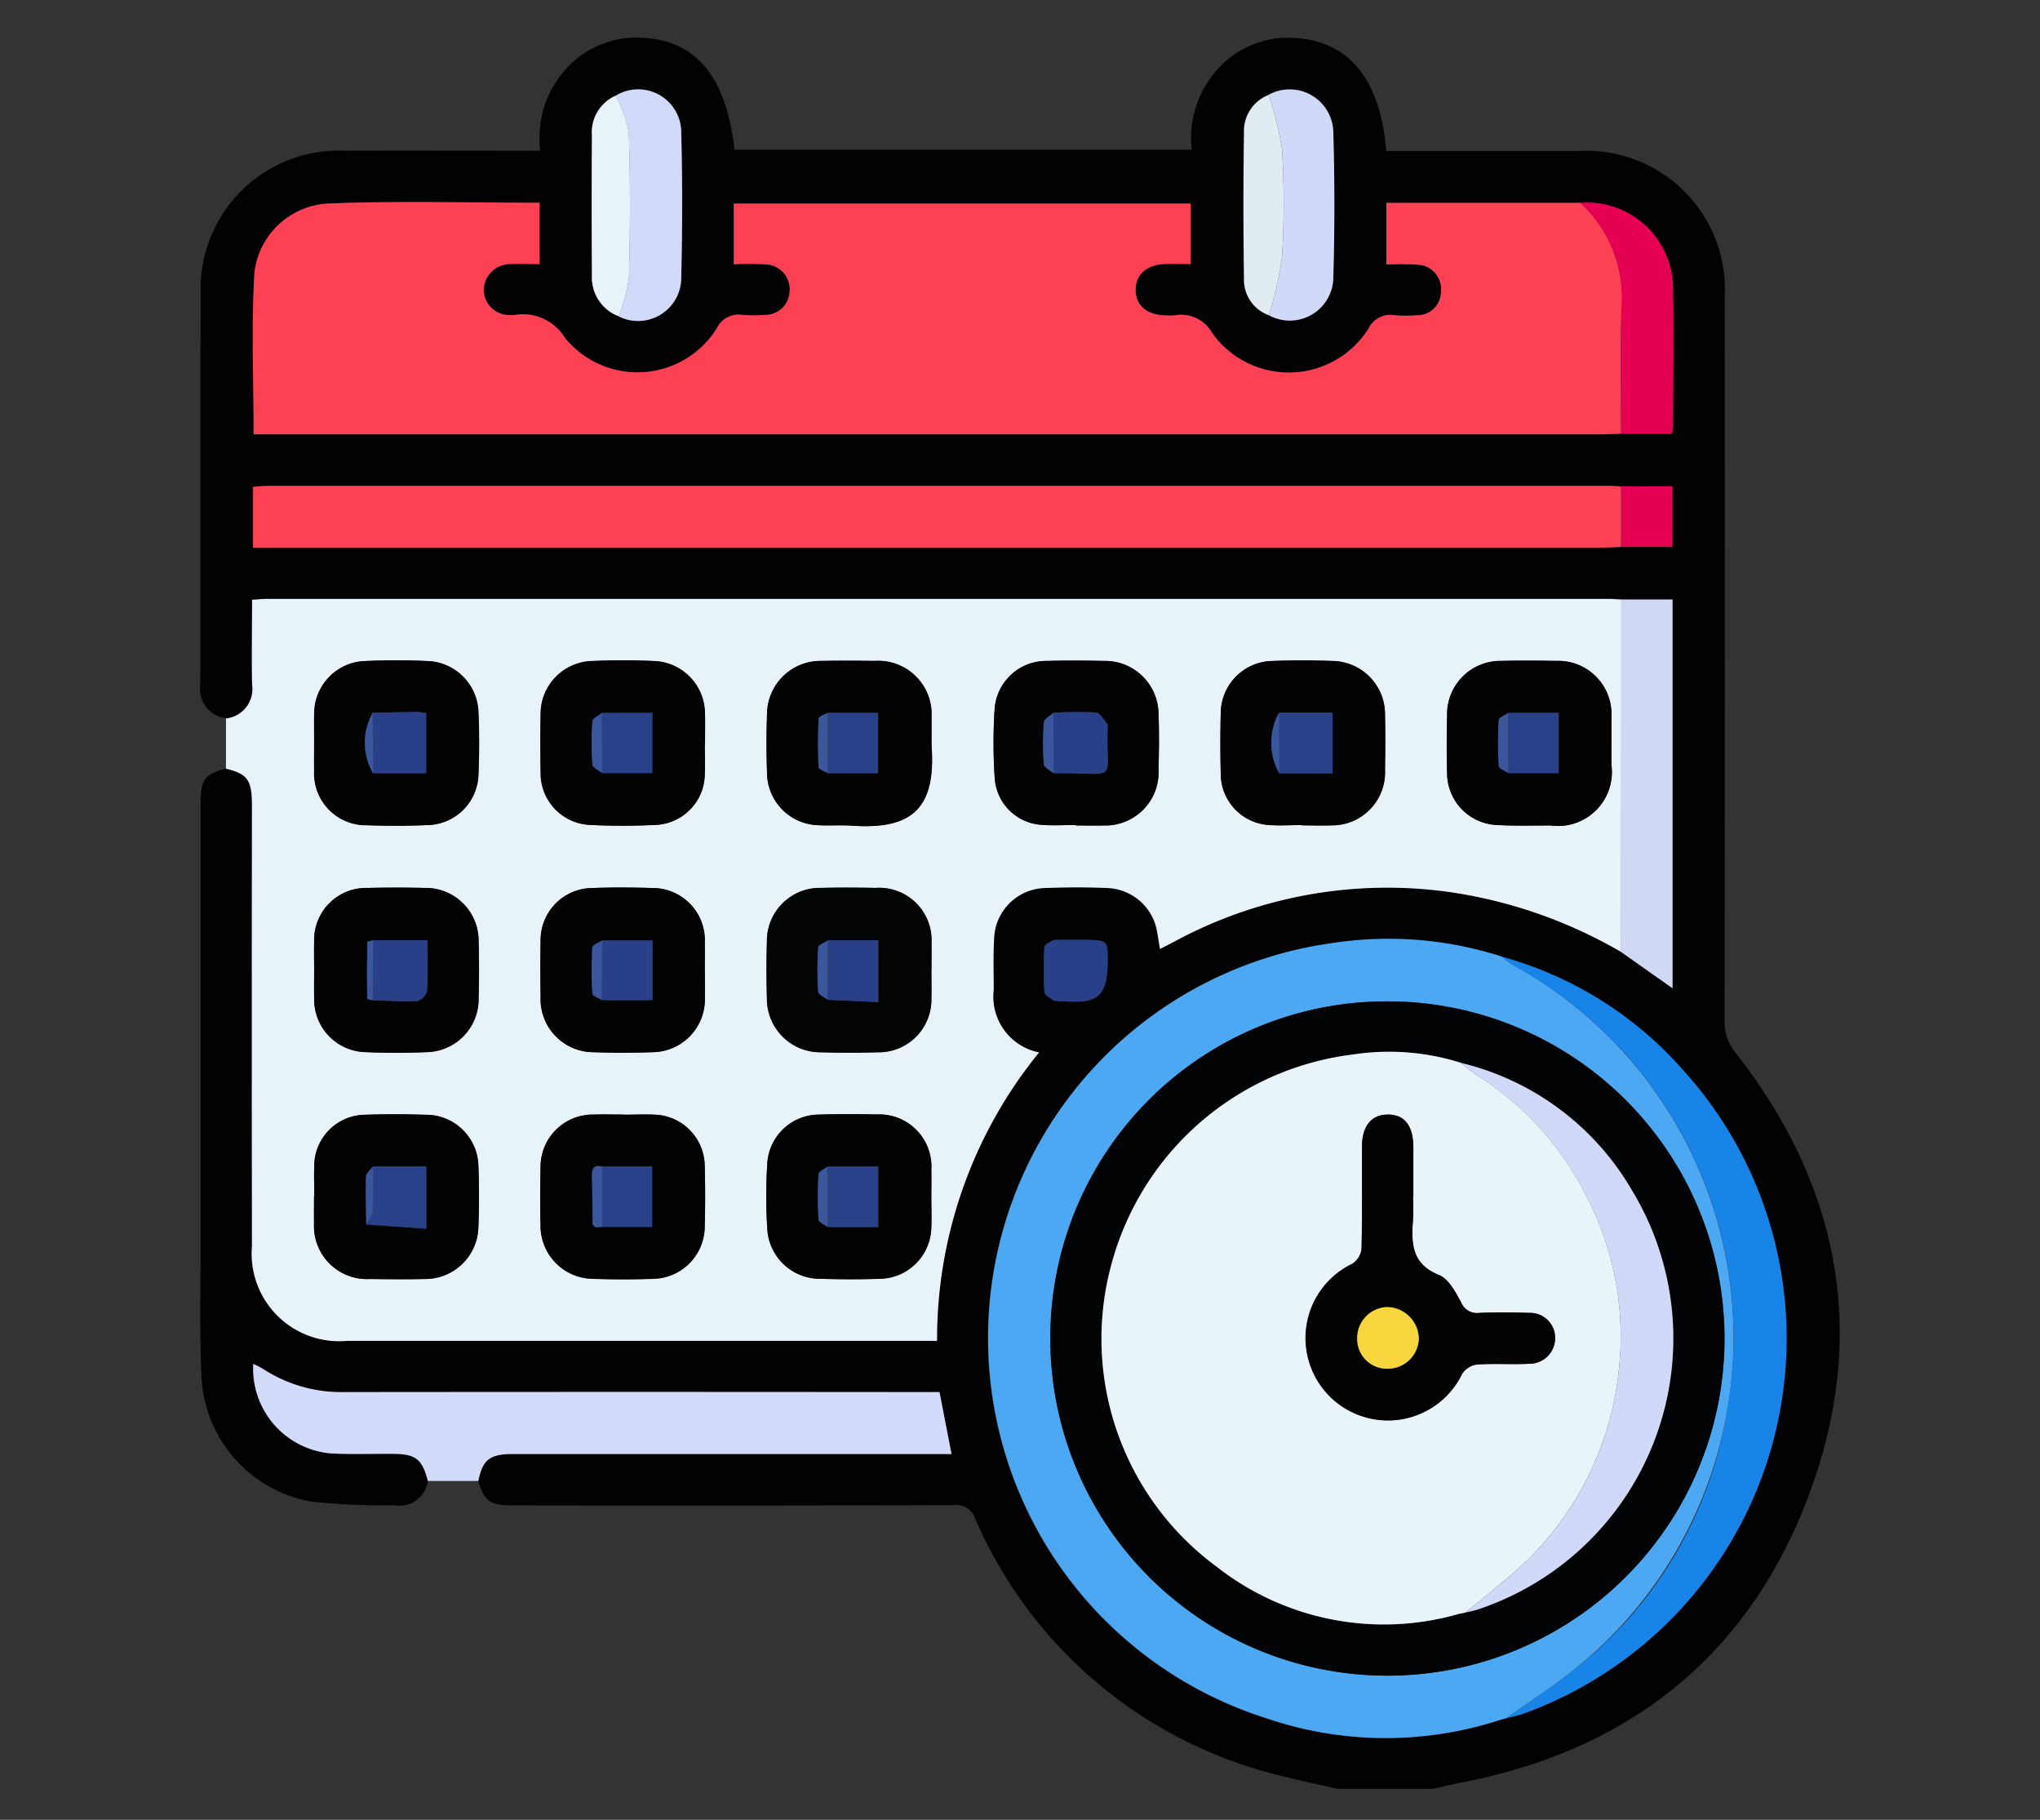 <svg xmlns="http://www.w3.org/2000/svg" width="74" height="66" viewBox="0 0 74 66"><rect x="0" y="0" width="74" height="66" fill="#333333" stroke="none"/><g transform="translate(9624 8402)"><rect width="74" height="66" transform="translate(-9624 -8402)" fill="none"/><g transform="translate(-9616.731 -8400.63)"><g transform="translate(0 0)"><path d="M20.6,53.013a1.039,1.039,0,0,1-1.211.884,25.15,25.15,0,0,1-3.024-.136,4.829,4.829,0,0,1-3.979-4.588c-.066-1.547-.03-3.1-.031-4.648q0-8.027,0-16.055c0-.892.147-1.091.915-1.291.784.189.944.41.944,1.334q0,8,0,15.994a3.172,3.172,0,0,0,3.449,3.42h21.4a16.464,16.464,0,0,1,3.7-10.459,2.066,2.066,0,0,1-1.644-2.286c0-.6-.022-1.2.012-1.8a1.9,1.9,0,0,1,1.915-1.879c.722-.025,1.448-.027,2.17,0a1.906,1.906,0,0,1,1.837,1.625c.034.179.058.36.095.584.194-.1.358-.181.518-.267a16.247,16.247,0,0,1,9.94-1.806,17.316,17.316,0,0,1,6.266,2.177l1.874,1.323v-14.1H63.889c-.144-.008-.288-.022-.432-.022q-24.365,0-48.73,0c-.16,0-.319.02-.508.033,0,1.05-.014,2.061,0,3.072a1.072,1.072,0,0,1-.948,1.231,1.081,1.081,0,0,1-.925-1.245c.014-4.711-.009-9.423.013-14.134a5.019,5.019,0,0,1,5.25-5.206c2.333-.007,4.666,0,7.072,0a3.689,3.689,0,0,1,1.3-3.319,3.428,3.428,0,0,1,2.355-.78c1.977.074,3.1,1.409,3.385,4.063H48.31a3.726,3.726,0,0,1,1.367-3.325A3.447,3.447,0,0,1,52.046.678c1.964.108,3.122,1.519,3.317,4.1h2.392c1.529,0,3.059,0,4.589,0a5.027,5.027,0,0,1,5.3,5.283q.012,13.143-.006,26.285a1.761,1.761,0,0,0,.422,1.167c3.792,4.854,4.789,10.252,2.636,16.011-2.169,5.8-6.488,9.246-12.587,10.424-.348.067-.692.154-1.038.232H53.595c-.67-.154-1.344-.293-2.009-.465a16.19,16.19,0,0,1-11.125-9.319.712.712,0,0,0-.77-.505q-8,.023-16,.009c-.836,0-1.04-.148-1.261-.882.152-.767.412-.978,1.234-.978q7.622,0,15.243,0h.689l-.436-2.247H38.45q-10.441,0-20.882,0a5.183,5.183,0,0,1-2.929-.829,4.122,4.122,0,0,0-.373-.194,3.085,3.085,0,0,0,2.915,3.251c.722.028,1.446,0,2.169.01.813.006,1.044.189,1.252.982M43.3,33.391c-.118.082-.332.159-.337.248a14.1,14.1,0,0,0,0,1.657c.006.106.215.2.331.3.267.012.534.034.8.033.9,0,1.169-.36,1.165-1.541,0-.7,0-.7-1.032-.7H43.3M27.407,2.774a1.454,1.454,0,0,0-.855,1.44q-.019,2.529,0,5.059a1.509,1.509,0,0,0,.973,1.5,1.566,1.566,0,0,0,2.269-1.418c.04-1.749.043-3.5,0-5.25a1.561,1.561,0,0,0-2.384-1.331M51.1,2.74a1.4,1.4,0,0,0-.9,1.352q-.036,2.652,0,5.3a1.364,1.364,0,0,0,.9,1.339,1.579,1.579,0,0,0,2.339-1.369q.074-2.626,0-5.255A1.584,1.584,0,0,0,51.1,2.74M59.7,61.619l0,.006c.238-.066.482-.113.712-.2a14.478,14.478,0,0,0,5.753-23.268,14.667,14.667,0,0,0-12.859-4.636,14.462,14.462,0,0,0-2.3,28.1,13.389,13.389,0,0,0,8.4.085l.285-.085m4.181-44.677c-.124-.007-.247-.02-.371-.02q-24.37,0-48.74,0c-.176,0-.352.023-.515.035v2.2H63.206c.227,0,.454-.015.68-.023h1.86v-2.2Zm0-1.909h1.832a1.062,1.062,0,0,0,.055-.215c0-1.689.026-3.378,0-5.067a3.12,3.12,0,0,0-3.363-3.092H55.37V8.891a10.6,10.6,0,0,1,1.157.008.886.886,0,0,1,.823.982.852.852,0,0,1-.885.852,4.54,4.54,0,0,1-.805,0,.876.876,0,0,0-.94.488,3.415,3.415,0,0,1-5.667.159,1.293,1.293,0,0,0-1.362-.643,2.626,2.626,0,0,1-.372,0c-.641-.021-1.031-.357-1.044-.9-.013-.569.385-.937,1.055-.962.3-.012.609,0,.939,0V6.686H31.706V8.895a10.66,10.66,0,0,1,1.2.009.9.9,0,0,1,.826.985.884.884,0,0,1-.9.846,5.127,5.127,0,0,1-.805,0,.882.882,0,0,0-.941.494,3.391,3.391,0,0,1-5.506.336,1.782,1.782,0,0,0-1.839-.825.689.689,0,0,1-.124,0,.929.929,0,0,1-.981-.9.955.955,0,0,1,.951-.949c.345-.025.693,0,1.073,0V6.659c-2.567,0-5.106-.068-7.64.027a2.84,2.84,0,0,0-2.7,2.5c-.118,1.929-.03,3.871-.03,5.871H63.142c.248,0,.5-.014.743-.021" transform="translate(-12.349 -0.672)" fill="#030202"/><path d="M68.536,136.317a17.313,17.313,0,0,0-6.266-2.177,16.246,16.246,0,0,0-9.94,1.806c-.161.086-.324.167-.518.267-.036-.225-.061-.406-.095-.584A1.906,1.906,0,0,0,49.88,134c-.722-.031-1.447-.029-2.17,0a1.9,1.9,0,0,0-1.915,1.879c-.034.6-.016,1.2-.012,1.8a2.066,2.066,0,0,0,1.644,2.286,16.465,16.465,0,0,0-3.7,10.459h-21.4A3.172,3.172,0,0,1,18.876,147q-.012-8,0-15.994c0-.925-.161-1.145-.944-1.334q0-.909,0-1.819a1.073,1.073,0,0,0,.948-1.231c-.018-1.011,0-2.023,0-3.072.189-.013.348-.033.508-.033q24.365,0,48.73,0c.144,0,.288.014.432.022q0,6.389-.008,12.779m-.35-7.53c0-.33,0-.661,0-.991a1.933,1.933,0,0,0-2.011-2.034c-.661-.011-1.322-.015-1.983,0a1.935,1.935,0,0,0-1.968,1.959c-.013.7-.017,1.4,0,2.106a1.89,1.89,0,0,0,1.83,1.888c.639.033,1.28.019,1.92.015a1.955,1.955,0,0,0,2.21-2.2c0-.248,0-.5,0-.743M35.3,128.75c0-.351.008-.7,0-1.053a1.916,1.916,0,0,0-1.863-1.93c-.742-.033-1.488-.032-2.23,0a1.919,1.919,0,0,0-1.866,1.93q-.021,1.053,0,2.106a1.874,1.874,0,0,0,1.8,1.91c.783.038,1.571.037,2.353,0a1.863,1.863,0,0,0,1.8-1.847c.014-.371,0-.743,0-1.115m0,8.229c0-.33,0-.661,0-.991A1.894,1.894,0,0,0,33.387,134c-.722-.022-1.446-.025-2.168,0a1.89,1.89,0,0,0-1.873,1.91c-.015.681-.01,1.363,0,2.044a1.923,1.923,0,0,0,1.921,2c.7.027,1.405.025,2.106,0A1.918,1.918,0,0,0,35.3,137.97c.006-.33,0-.661,0-.991m8.212,8.223h0c0-.33.007-.661,0-.991a1.891,1.891,0,0,0-1.972-2c-.7-.014-1.4-.016-2.106.005A1.886,1.886,0,0,0,37.567,144a19.455,19.455,0,0,0,0,2.353,1.915,1.915,0,0,0,1.914,1.82c.722.019,1.446.023,2.169,0a1.9,1.9,0,0,0,1.867-1.856c.018-.371,0-.743,0-1.115m13.445-13.484v.01c.351,0,.7.012,1.053,0a1.924,1.924,0,0,0,1.961-2.021c.01-.661.015-1.322,0-1.983a1.933,1.933,0,0,0-1.909-1.957c-.722-.025-1.446-.027-2.168,0a1.907,1.907,0,0,0-1.882,1.907q-.025,1.084,0,2.168a1.866,1.866,0,0,0,1.77,1.873c.39.028.784,0,1.177,0m-8.2,0v.017c.331,0,.661.01.991,0a1.932,1.932,0,0,0,2.007-2.044c.015-.66.025-1.323,0-1.982a1.938,1.938,0,0,0-1.991-1.941c-.681-.014-1.363-.018-2.045,0a1.875,1.875,0,0,0-1.909,1.744,19.025,19.025,0,0,0,.006,2.536,1.816,1.816,0,0,0,1.705,1.665c.41.032.825.005,1.238.005M43.523,137c0-.33.006-.661,0-.991A1.9,1.9,0,0,0,41.5,134c-.661-.011-1.322-.015-1.982,0a1.922,1.922,0,0,0-1.965,1.956q-.03,1.021,0,2.044a1.939,1.939,0,0,0,1.972,1.96q1.021.032,2.044,0a1.911,1.911,0,0,0,1.949-1.967c.01-.33,0-.661,0-.991m-22.39,8.171h0c0,.331-.005.661,0,.991a1.922,1.922,0,0,0,2.024,2.017c.661.007,1.322.013,1.983,0a1.932,1.932,0,0,0,1.955-1.911c.026-.722.028-1.446,0-2.168a1.9,1.9,0,0,0-1.91-1.877c-.743-.02-1.488-.024-2.23,0a1.864,1.864,0,0,0-1.814,1.83c-.016.371,0,.743,0,1.115m0-16.42c0,.33-.006.661,0,.991a1.883,1.883,0,0,0,1.921,1.983c.722.025,1.446.025,2.168-.005a1.887,1.887,0,0,0,1.87-1.852c.032-.742.033-1.488,0-2.23a1.917,1.917,0,0,0-1.868-1.869c-.742-.032-1.488-.031-2.23,0a1.912,1.912,0,0,0-1.86,1.929c-.01.351,0,.7,0,1.053m0,8.189c0,.351-.007.7,0,1.053a1.911,1.911,0,0,0,1.889,1.962c.721.032,1.447.031,2.168,0a1.924,1.924,0,0,0,1.906-1.959q.027-1.022,0-2.044A1.918,1.918,0,0,0,25.129,134q-1.022-.025-2.045,0a1.89,1.89,0,0,0-1.953,1.951c-.008.33,0,.661,0,.991m11.251,5.281v0c-.372,0-.744-.01-1.115,0a1.9,1.9,0,0,0-1.92,1.927q-.021,1.053,0,2.106a1.92,1.92,0,0,0,1.872,1.922c.743.025,1.488.027,2.231,0A1.905,1.905,0,0,0,35.3,146.3q.03-1.115,0-2.23a1.879,1.879,0,0,0-1.8-1.846c-.371-.02-.743,0-1.115,0m11.142-13.412c0-.33.005-.661,0-.991a1.935,1.935,0,0,0-2.053-2.055c-.64-.007-1.281-.012-1.921,0a1.943,1.943,0,0,0-1.992,1.94c-.024.7-.024,1.4,0,2.106a1.914,1.914,0,0,0,1.879,1.913c.391.021.786-.012,1.177.015,2.171.152,3.087-.583,2.91-2.929" transform="translate(-17.004 -103.164)" fill="#e8f2f9"/><path d="M30.241,295.246c-.208-.792-.439-.976-1.252-.982-.723-.005-1.447.018-2.169-.01A3.084,3.084,0,0,1,23.906,291a4.135,4.135,0,0,1,.373.194,5.183,5.183,0,0,0,2.929.829q10.441-.011,20.882,0H48.8l.435,2.247h-.688q-7.622,0-15.243,0c-.822,0-1.082.211-1.234.978l-1.825,0" transform="translate(-21.988 -242.905)" fill="#d2dbf9"/><path d="M73.444,45.064c-.248.007-.5.021-.743.021H23.838c0-2-.087-3.942.03-5.871a2.84,2.84,0,0,1,2.7-2.5c2.533-.1,5.073-.027,7.64-.027v2.223c-.379,0-.728-.02-1.073,0a.955.955,0,0,0-.951.949.929.929,0,0,0,.981.9.689.689,0,0,0,.124,0,1.782,1.782,0,0,1,1.839.825,3.391,3.391,0,0,0,5.506-.336.882.882,0,0,1,.941-.494,5.127,5.127,0,0,0,.805,0,.884.884,0,0,0,.9-.846.9.9,0,0,0-.826-.985,10.661,10.661,0,0,0-1.2-.009V36.717H57.828v2.193c-.33,0-.635-.01-.939,0-.67.026-1.068.394-1.055.962.012.539.4.875,1.044.9a2.627,2.627,0,0,0,.372,0,1.293,1.293,0,0,1,1.362.643,3.415,3.415,0,0,0,5.667-.159.876.876,0,0,1,.94-.488,4.539,4.539,0,0,0,.805,0,.852.852,0,0,0,.885-.852.886.886,0,0,0-.823-.982,10.6,10.6,0,0,0-1.157-.008V36.69h7.036a4.691,4.691,0,0,1,1.493,3.874c-.044,1.5-.012,3-.014,4.5" transform="translate(-21.908 -30.704)" fill="#fd4054"/><path d="M203.371,226.324a13.391,13.391,0,0,1-8.4-.085,14.462,14.462,0,0,1,2.3-28.1,13.4,13.4,0,0,1,6.241.477,3.278,3.278,0,0,0,.381.291,15.423,15.423,0,0,1,1.917,25.822c-.7.53-1.429,1.01-2.145,1.514l0-.006-.285.085M199.4,200.239a12.228,12.228,0,1,0,12.189,12.235A12.228,12.228,0,0,0,199.4,200.239" transform="translate(-156.301 -165.292)" fill="#4da8f3"/><path d="M73.51,100.971c-.227.008-.454.023-.68.023H23.884v-2.2c.164-.011.339-.035.515-.035q24.37,0,48.739,0c.124,0,.247.013.371.02q0,1.1,0,2.2" transform="translate(-21.973 -82.505)" fill="#fe4155"/><path d="M297.444,229.46c.716-.5,1.45-.983,2.145-1.514a14.953,14.953,0,0,0,5.894-9.741,15.364,15.364,0,0,0-7.811-16.081,3.308,3.308,0,0,1-.381-.291,13.5,13.5,0,0,1,6.618,4.159,14.477,14.477,0,0,1-5.753,23.268c-.23.086-.475.134-.712.2" transform="translate(-250.085 -168.507)" fill="#1884e7"/><path d="M323.4,136.43q0-6.389.008-12.779h1.866v14.1L323.4,136.43" transform="translate(-271.871 -103.277)" fill="#d0d9f3"/><path d="M246.247,12.283a1.584,1.584,0,0,1,2.347,1.37q.076,2.626,0,5.255a1.579,1.579,0,0,1-2.339,1.369,12.9,12.9,0,0,0,.48-2.122,32.052,32.052,0,0,0,0-3.882,10.977,10.977,0,0,0-.488-1.99" transform="translate(-207.497 -10.215)" fill="#d0d9f7"/><path d="M103.243,12.3a1.561,1.561,0,0,1,2.384,1.331c.046,1.749.043,3.5,0,5.25a1.566,1.566,0,0,1-2.269,1.418,6.221,6.221,0,0,0,.372-1.414c.045-1.75.052-3.5-.005-5.252a4.6,4.6,0,0,0-.484-1.334" transform="translate(-88.185 -10.194)" fill="#d1daf8"/><path d="M315.982,45.163c0-1.5-.03-3,.014-4.5a4.691,4.691,0,0,0-1.493-3.874,3.12,3.12,0,0,1,3.363,3.092c.03,1.688.006,3.378,0,5.067a1.061,1.061,0,0,1-.055.215Z" transform="translate(-264.446 -30.803)" fill="#e60053"/><path d="M241.632,13.154a10.979,10.979,0,0,1,.488,1.99,32.058,32.058,0,0,1,0,3.882,12.9,12.9,0,0,1-.48,2.122,1.363,1.363,0,0,1-.9-1.339q-.041-2.652,0-5.3a1.4,1.4,0,0,1,.9-1.352" transform="translate(-202.883 -11.086)" fill="#e1ebf2"/><path d="M98.89,13.358a4.6,4.6,0,0,1,.484,1.334c.057,1.749.05,3.5.005,5.252a6.221,6.221,0,0,1-.372,1.414,1.509,1.509,0,0,1-.973-1.5q-.018-2.53,0-5.059a1.454,1.454,0,0,1,.855-1.44" transform="translate(-83.832 -11.256)" fill="#e8f2f9"/><path d="M199.17,198.161l.927,0c1.029,0,1.029,0,1.032.7,0,1.181-.262,1.538-1.165,1.541-.267,0-.534-.021-.8-.033q0-1.1.007-2.2" transform="translate(-168.214 -165.442)" fill="#284087"/><path d="M323.431,101.073q0-1.1,0-2.2h1.861v2.2Z" transform="translate(-271.894 -82.608)" fill="#e60053"/><path d="M197.383,198.169q0,1.1-.007,2.2c-.115-.1-.324-.192-.33-.3a14.091,14.091,0,0,1,0-1.657c.005-.089.22-.165.337-.248" transform="translate(-166.427 -165.45)" fill="#294189"/><path d="M296.47,368.64l.285-.085-.285.085" transform="translate(-249.4 -307.608)" fill="#1884e7"/><path d="M291.211,140.055c0,.248,0,.5,0,.743A1.955,1.955,0,0,1,289,143c-.64,0-1.282.018-1.92-.015a1.89,1.89,0,0,1-1.83-1.888c-.019-.7-.015-1.4,0-2.106a1.934,1.934,0,0,1,1.967-1.959c.661-.016,1.322-.012,1.983,0a1.934,1.934,0,0,1,2.011,2.034c0,.331,0,.661,0,.991m-3.742-1.138c-.12.085-.339.165-.344.257a14.093,14.093,0,0,0,0,1.669c.006.093.23.173.353.258H289.3v-2.185Z" transform="translate(-240.028 -114.432)" fill="#030303"/><path d="M92.749,139.97c0,.372.011.744,0,1.115a1.863,1.863,0,0,1-1.8,1.847c-.783.037-1.57.038-2.353,0a1.874,1.874,0,0,1-1.8-1.909q-.021-1.053,0-2.106a1.919,1.919,0,0,1,1.866-1.93c.742-.032,1.488-.032,2.23,0a1.917,1.917,0,0,1,1.863,1.931c.009.351,0,.7,0,1.053m-3.736-1.1c-.121.1-.338.193-.346.3a11.184,11.184,0,0,0,0,1.575c.008.11.23.2.354.306h1.819v-2.182Z" transform="translate(-74.449 -114.383)" fill="#030303"/><path d="M92.755,189.686c0,.33.005.661,0,.991a1.918,1.918,0,0,1-1.934,1.985c-.7.025-1.405.026-2.106,0a1.923,1.923,0,0,1-1.92-2c-.009-.681-.013-1.363,0-2.044a1.89,1.89,0,0,1,1.873-1.91c.722-.027,1.446-.023,2.168,0a1.894,1.894,0,0,1,1.918,1.99c.005.33,0,.661,0,.991m-3.727-1.079c-.124.085-.35.163-.355.255a14.24,14.24,0,0,0,0,1.667c0,.087.224.162.343.243H90.85v-2.165Z" transform="translate(-74.454 -155.87)" fill="#030304"/><path d="M142.239,239.327c0,.372.015.744,0,1.115a1.9,1.9,0,0,1-1.867,1.856c-.722.024-1.446.02-2.169,0a1.915,1.915,0,0,1-1.914-1.82,19.425,19.425,0,0,1,0-2.353,1.886,1.886,0,0,1,1.875-1.781c.7-.022,1.4-.019,2.107-.005a1.891,1.891,0,0,1,1.972,2c.008.33,0,.661,0,.991h0m-3.755-1.1c-.118.091-.331.175-.337.273a13.844,13.844,0,0,0,0,1.648c.006.1.217.183.333.274h1.834v-2.194Z" transform="translate(-115.725 -197.288)" fill="#030304"/><path d="M238.646,142.953c-.392,0-.786.023-1.177,0a1.866,1.866,0,0,1-1.77-1.873q-.027-1.083,0-2.168A1.907,1.907,0,0,1,237.58,137c.722-.027,1.446-.025,2.168,0a1.933,1.933,0,0,1,1.909,1.957c.016.661.011,1.322,0,1.983a1.924,1.924,0,0,1-1.961,2.022c-.351.014-.7,0-1.053,0v-.01m-.82-1.879h1.931v-2.2h-1.941a2.246,2.246,0,0,0,.01,2.2" transform="translate(-198.686 -114.398)" fill="#030304"/><path d="M188.994,142.973c-.413,0-.828.026-1.238-.005a1.816,1.816,0,0,1-1.705-1.665,19.026,19.026,0,0,1-.006-2.536,1.875,1.875,0,0,1,1.909-1.744c.681-.019,1.363-.015,2.044,0a1.938,1.938,0,0,1,1.991,1.94c.029.659.019,1.322,0,1.982a1.932,1.932,0,0,1-2.007,2.044c-.33.011-.661,0-.991,0v-.017m-.807-1.877c2.465-.022,1.881.412,1.963-1.719,0-.021.009-.05,0-.06-.142-.15-.277-.411-.432-.424a14.253,14.253,0,0,0-1.54.011c-.121.116-.335.225-.345.35a9.824,9.824,0,0,0,0,1.525c.009.114.231.212.355.318" transform="translate(-157.235 -114.422)" fill="#030304"/><path d="M142.289,189.73c0,.33.008.661,0,.991a1.912,1.912,0,0,1-1.95,1.967c-.681.022-1.363.021-2.044,0a1.939,1.939,0,0,1-1.972-1.96q-.031-1.021,0-2.044a1.922,1.922,0,0,1,1.965-1.957c.661-.017,1.322-.012,1.983,0a1.9,1.9,0,0,1,2.02,2.012c.007.33,0,.661,0,.991m-3.754-1.1c-.124.087-.349.167-.355.261a12.292,12.292,0,0,0,0,1.6c.007.1.224.194.344.29l1.836.081v-2.237Z" transform="translate(-115.771 -155.896)" fill="#030404"/><path d="M37.247,239.292c0-.372-.013-.744,0-1.115a1.864,1.864,0,0,1,1.814-1.83c.743-.028,1.487-.024,2.23,0a1.9,1.9,0,0,1,1.91,1.877c.029.721.027,1.446,0,2.168a1.932,1.932,0,0,1-1.955,1.911c-.661.015-1.322.009-1.983,0a1.922,1.922,0,0,1-2.024-2.017c-.006-.33,0-.661,0-.991Zm1.886,1.034,2.178.153V238.22H39.377c-.089.124-.249.246-.253.373-.021.577,0,1.155.009,1.733" transform="translate(-33.117 -197.286)" fill="#030303"/><path d="M37.237,139.972c0-.351-.008-.7,0-1.053a1.912,1.912,0,0,1,1.86-1.929c.742-.031,1.488-.032,2.23,0a1.917,1.917,0,0,1,1.868,1.869c.032.742.032,1.488,0,2.23a1.887,1.887,0,0,1-1.87,1.852c-.721.03-1.446.03-2.168.005a1.883,1.883,0,0,1-1.921-1.983c-.007-.33,0-.661,0-.991m2.138,1.089H41.3v-2.186a2.937,2.937,0,0,0-.339-.038c-.533.006-1.067.019-1.6.029a2.215,2.215,0,0,0,.011,2.195" transform="translate(-33.112 -114.386)" fill="#030304"/><path d="M37.24,189.664c0-.33-.007-.661,0-.991a1.89,1.89,0,0,1,1.953-1.951q1.022-.025,2.045,0a1.918,1.918,0,0,1,1.965,1.953q.027,1.021,0,2.044a1.924,1.924,0,0,1-1.906,1.959c-.721.031-1.447.032-2.168,0a1.911,1.911,0,0,1-1.889-1.962c-.009-.351,0-.7,0-1.053m2.14-1.044c-.074.023-.211.044-.211.068q-.021,1.025-.007,2.05c0,.021.133.04.2.059.535.015,1.072.054,1.606.027a.522.522,0,0,0,.361-.356c.04-.591.017-1.186.017-1.848Z" transform="translate(-33.114 -155.889)" fill="#030304"/><path d="M89.825,236.378c.372,0,.744-.017,1.115,0a1.879,1.879,0,0,1,1.8,1.846q.032,1.114,0,2.23a1.905,1.905,0,0,1-1.852,1.873c-.743.028-1.488.026-2.231,0a1.92,1.92,0,0,1-1.872-1.922q-.022-1.053,0-2.106a1.9,1.9,0,0,1,1.92-1.927c.371-.012.744,0,1.115,0v0m-1.157,3.983.1.1.241-.008h1.824v-2.19H89.019c-.329-.079-.38.1-.372.374.016.575.016,1.15.022,1.726" transform="translate(-74.448 -197.322)" fill="#020202"/><path d="M142.28,140.083c.176,2.346-.739,3.08-2.91,2.929-.391-.027-.785.006-1.177-.015a1.914,1.914,0,0,1-1.879-1.913c-.025-.7-.025-1.4,0-2.106a1.943,1.943,0,0,1,1.992-1.94c.64-.013,1.281-.009,1.921,0a1.935,1.935,0,0,1,2.053,2.055c.006.33,0,.661,0,.991m-3.766-1.162c-.115.07-.325.135-.329.21-.027.588-.027,1.179,0,1.767,0,.076.219.142.336.213h1.822v-2.189h-1.831" transform="translate(-115.761 -114.439)" fill="#030304"/><path d="M210.718,211.618a12.228,12.228,0,1,1-12.27,12.167,12.2,12.2,0,0,1,12.27-12.167m2.776,22.173.013-.005c.159-.04.322-.07.477-.122a10.36,10.36,0,0,0,5.576-15.171,9.825,9.825,0,0,0-6.221-4.644,8.647,8.647,0,0,0-3.917-.3,10.374,10.374,0,0,0-8.743,7.556,10.269,10.269,0,0,0,3.8,11.018,9.833,9.833,0,0,0,8.726,1.731l.289-.06" transform="translate(-167.618 -176.671)" fill="#020304"/><path d="M298.707,148.467h1.83v2.185h-1.821q0-1.092-.009-2.185" transform="translate(-251.266 -123.982)" fill="#294189"/><path d="M296.849,148.467q0,1.092.009,2.185c-.123-.086-.347-.166-.353-.258a14.105,14.105,0,0,1,0-1.669c.005-.092.224-.172.344-.257" transform="translate(-249.409 -123.982)" fill="#3a579e"/><path d="M100.26,148.476h1.828v2.182h-1.819l-.009-2.182" transform="translate(-85.696 -123.99)" fill="#294189"/><path d="M98.38,148.476l.009,2.182c-.124-.1-.346-.2-.354-.306a11.185,11.185,0,0,1,0-1.575c.007-.108.225-.2.346-.3" transform="translate(-83.816 -123.99)" fill="#3a579e"/><path d="M100.261,198.275h1.822v2.165h-1.834q.006-1.082.013-2.165" transform="translate(-85.686 -165.538)" fill="#294088"/><path d="M98.411,198.275q-.006,1.083-.013,2.165c-.12-.081-.338-.156-.343-.243a14.244,14.244,0,0,1,0-1.667c.005-.092.231-.17.355-.255" transform="translate(-83.836 -165.538)" fill="#3a579e"/><path d="M149.7,247.772h1.829v2.194H149.7q0-1.1,0-2.194" transform="translate(-126.944 -206.835)" fill="#294189"/><path d="M147.9,247.772q0,1.1,0,2.194c-.116-.091-.327-.176-.333-.274a13.841,13.841,0,0,1,0-1.648c.006-.1.22-.182.337-.273" transform="translate(-125.145 -206.835)" fill="#3a579e"/><path d="M248.54,148.436h1.941v2.2H248.55q-.005-1.1-.01-2.2" transform="translate(-209.411 -123.956)" fill="#294189"/><path d="M247.123,148.436q.005,1.1.01,2.2a2.246,2.246,0,0,1-.01-2.2" transform="translate(-207.994 -123.956)" fill="#3a579e"/><path d="M199.109,148.288a14.222,14.222,0,0,1,1.54-.011c.156.014.29.275.432.424.01.011,0,.04,0,.06-.082,2.13.5,1.7-1.963,1.719q-.005-1.1-.011-2.192" transform="translate(-168.169 -123.807)" fill="#284087"/><path d="M197.223,148.443q.005,1.1.011,2.192c-.124-.105-.346-.2-.355-.318a9.822,9.822,0,0,1,0-1.525c.01-.125.225-.234.345-.35" transform="translate(-166.282 -123.962)" fill="#3a579e"/><path d="M149.7,198.258h1.825V200.5l-1.836-.081q.006-1.078.011-2.156" transform="translate(-126.936 -165.524)" fill="#294088"/><path d="M147.835,198.258q-.006,1.078-.011,2.156c-.12-.1-.338-.186-.344-.29a12.3,12.3,0,0,1,0-1.605c.006-.094.231-.174.355-.261" transform="translate(-125.071 -165.524)" fill="#3a579e"/><path d="M48.906,247.754H50.84v2.258l-2.178-.153c.082-.156.227-.308.235-.468.029-.545.01-1.092.009-1.638" transform="translate(-42.646 -206.82)" fill="#294189"/><path d="M48.818,247.754c0,.546.02,1.093-.009,1.638-.008.16-.153.312-.235.468-.007-.578-.03-1.156-.009-1.733,0-.127.165-.248.253-.373" transform="translate(-42.558 -206.82)" fill="#3a579e"/><path d="M50.093,148.291c.533-.01,1.067-.023,1.6-.029a3.014,3.014,0,0,1,.339.038v2.186H50.1q-.005-1.1-.011-2.195" transform="translate(-43.84 -123.811)" fill="#294088"/><path d="M48.654,148.438q.005,1.1.011,2.195a2.215,2.215,0,0,1-.011-2.195" transform="translate(-42.401 -123.958)" fill="#3a579e"/><path d="M50.1,198.239h1.969c0,.662.022,1.257-.017,1.848a.522.522,0,0,1-.361.356c-.533.028-1.07-.012-1.606-.027l.015-2.178" transform="translate(-43.83 -165.508)" fill="#294088"/><path d="M49.045,198.239l-.015,2.178c-.071-.02-.2-.039-.2-.06q-.013-1.025.007-2.05c0-.024.138-.045.211-.068" transform="translate(-42.779 -165.508)" fill="#3a579e"/><path d="M100.275,247.788h1.819v2.19H100.27q0-1.095,0-2.19" transform="translate(-85.704 -206.849)" fill="#294189"/><path d="M98.419,247.7q0,1.095,0,2.19l-.241.008-.1-.1c-.006-.575-.006-1.151-.022-1.726-.007-.271.043-.453.372-.374" transform="translate(-83.849 -206.756)" fill="#3a579e"/><path d="M98.183,260.464l.1.1-.1-.1" transform="translate(-83.963 -217.425)" fill="#294189"/><path d="M149.688,148.451h1.831v2.189H149.7q0-1.095-.009-2.189" transform="translate(-126.935 -123.969)" fill="#294189"/><path d="M147.933,148.451q0,1.095.009,2.189c-.117-.071-.332-.136-.336-.213-.029-.588-.029-1.179,0-1.767,0-.075.214-.14.329-.21" transform="translate(-125.18 -123.969)" fill="#3a579e"/><path d="M222.593,243.1a9.834,9.834,0,0,1-8.726-1.731,10.268,10.268,0,0,1-3.8-11.018,10.374,10.374,0,0,1,8.743-7.557,8.65,8.65,0,0,1,3.917.3,6.949,6.949,0,0,0,.573.448,10.892,10.892,0,0,1,3.978,4.378,11.039,11.039,0,0,1,1.159,6.509,11.25,11.25,0,0,1-4.108,7.427c-.473.4-.956.784-1.435,1.175l-.013.005-.289.06M221,227.946c0-.6,0-1.2,0-1.8,0-.784-.332-1.187-.945-1.174-.581.013-.911.421-.915,1.157-.006,1.239.013,2.479-.017,3.717a.752.752,0,0,1-.335.537,2.988,2.988,0,1,0,3.984,3.988.775.775,0,0,1,.539-.335c.638-.043,1.281.006,1.92-.028a.927.927,0,0,0,.911-.975.905.905,0,0,0-.945-.868c-.6-.02-1.2-.025-1.8,0a.624.624,0,0,1-.667-.388c-.2-.372-.451-.848-.8-.987-1.019-.409-1-1.187-.94-2.041.02-.267,0-.537,0-.805" transform="translate(-177.005 -185.919)" fill="#e9f3fa"/><path d="M288.5,245.022c.478-.391.961-.778,1.435-1.175a11.25,11.25,0,0,0,4.108-7.427,11.037,11.037,0,0,0-1.159-6.509,10.892,10.892,0,0,0-3.978-4.378,6.974,6.974,0,0,1-.573-.448,9.826,9.826,0,0,1,6.221,4.644,10.36,10.36,0,0,1-5.576,15.171c-.155.052-.318.082-.477.122" transform="translate(-242.612 -187.907)" fill="#d0d9f7"/><path d="M287.521,345.519l.289-.06-.289.06" transform="translate(-241.934 -288.339)" fill="#d0d9f7"/><path d="M258.23,239.388c0,.269.017.538,0,.805-.064.854-.079,1.632.94,2.041.346.139.6.616.8.987a.624.624,0,0,0,.667.388c.6-.025,1.2-.02,1.8,0a.905.905,0,0,1,.945.868.927.927,0,0,1-.911.975c-.639.034-1.282-.015-1.92.028a.775.775,0,0,0-.539.335,2.987,2.987,0,1,1-3.984-3.988.751.751,0,0,0,.334-.537c.029-1.238.011-2.478.017-3.717,0-.736.334-1.144.915-1.157.613-.013.94.39.945,1.174,0,.6,0,1.2,0,1.8m-.906,6.244a1.128,1.128,0,0,0,1.113-1.094,1.17,1.17,0,0,0-1.144-1.143,1.128,1.128,0,0,0-1.093,1.175,1.078,1.078,0,0,0,1.124,1.062" transform="translate(-214.239 -197.362)" fill="#030303"/><path d="M266.753,280.778a1.078,1.078,0,0,1-1.124-1.062,1.128,1.128,0,0,1,1.093-1.175,1.17,1.17,0,0,1,1.144,1.143,1.128,1.128,0,0,1-1.113,1.094" transform="translate(-223.668 -232.507)" fill="#f7d63e"/></g></g></g></svg>